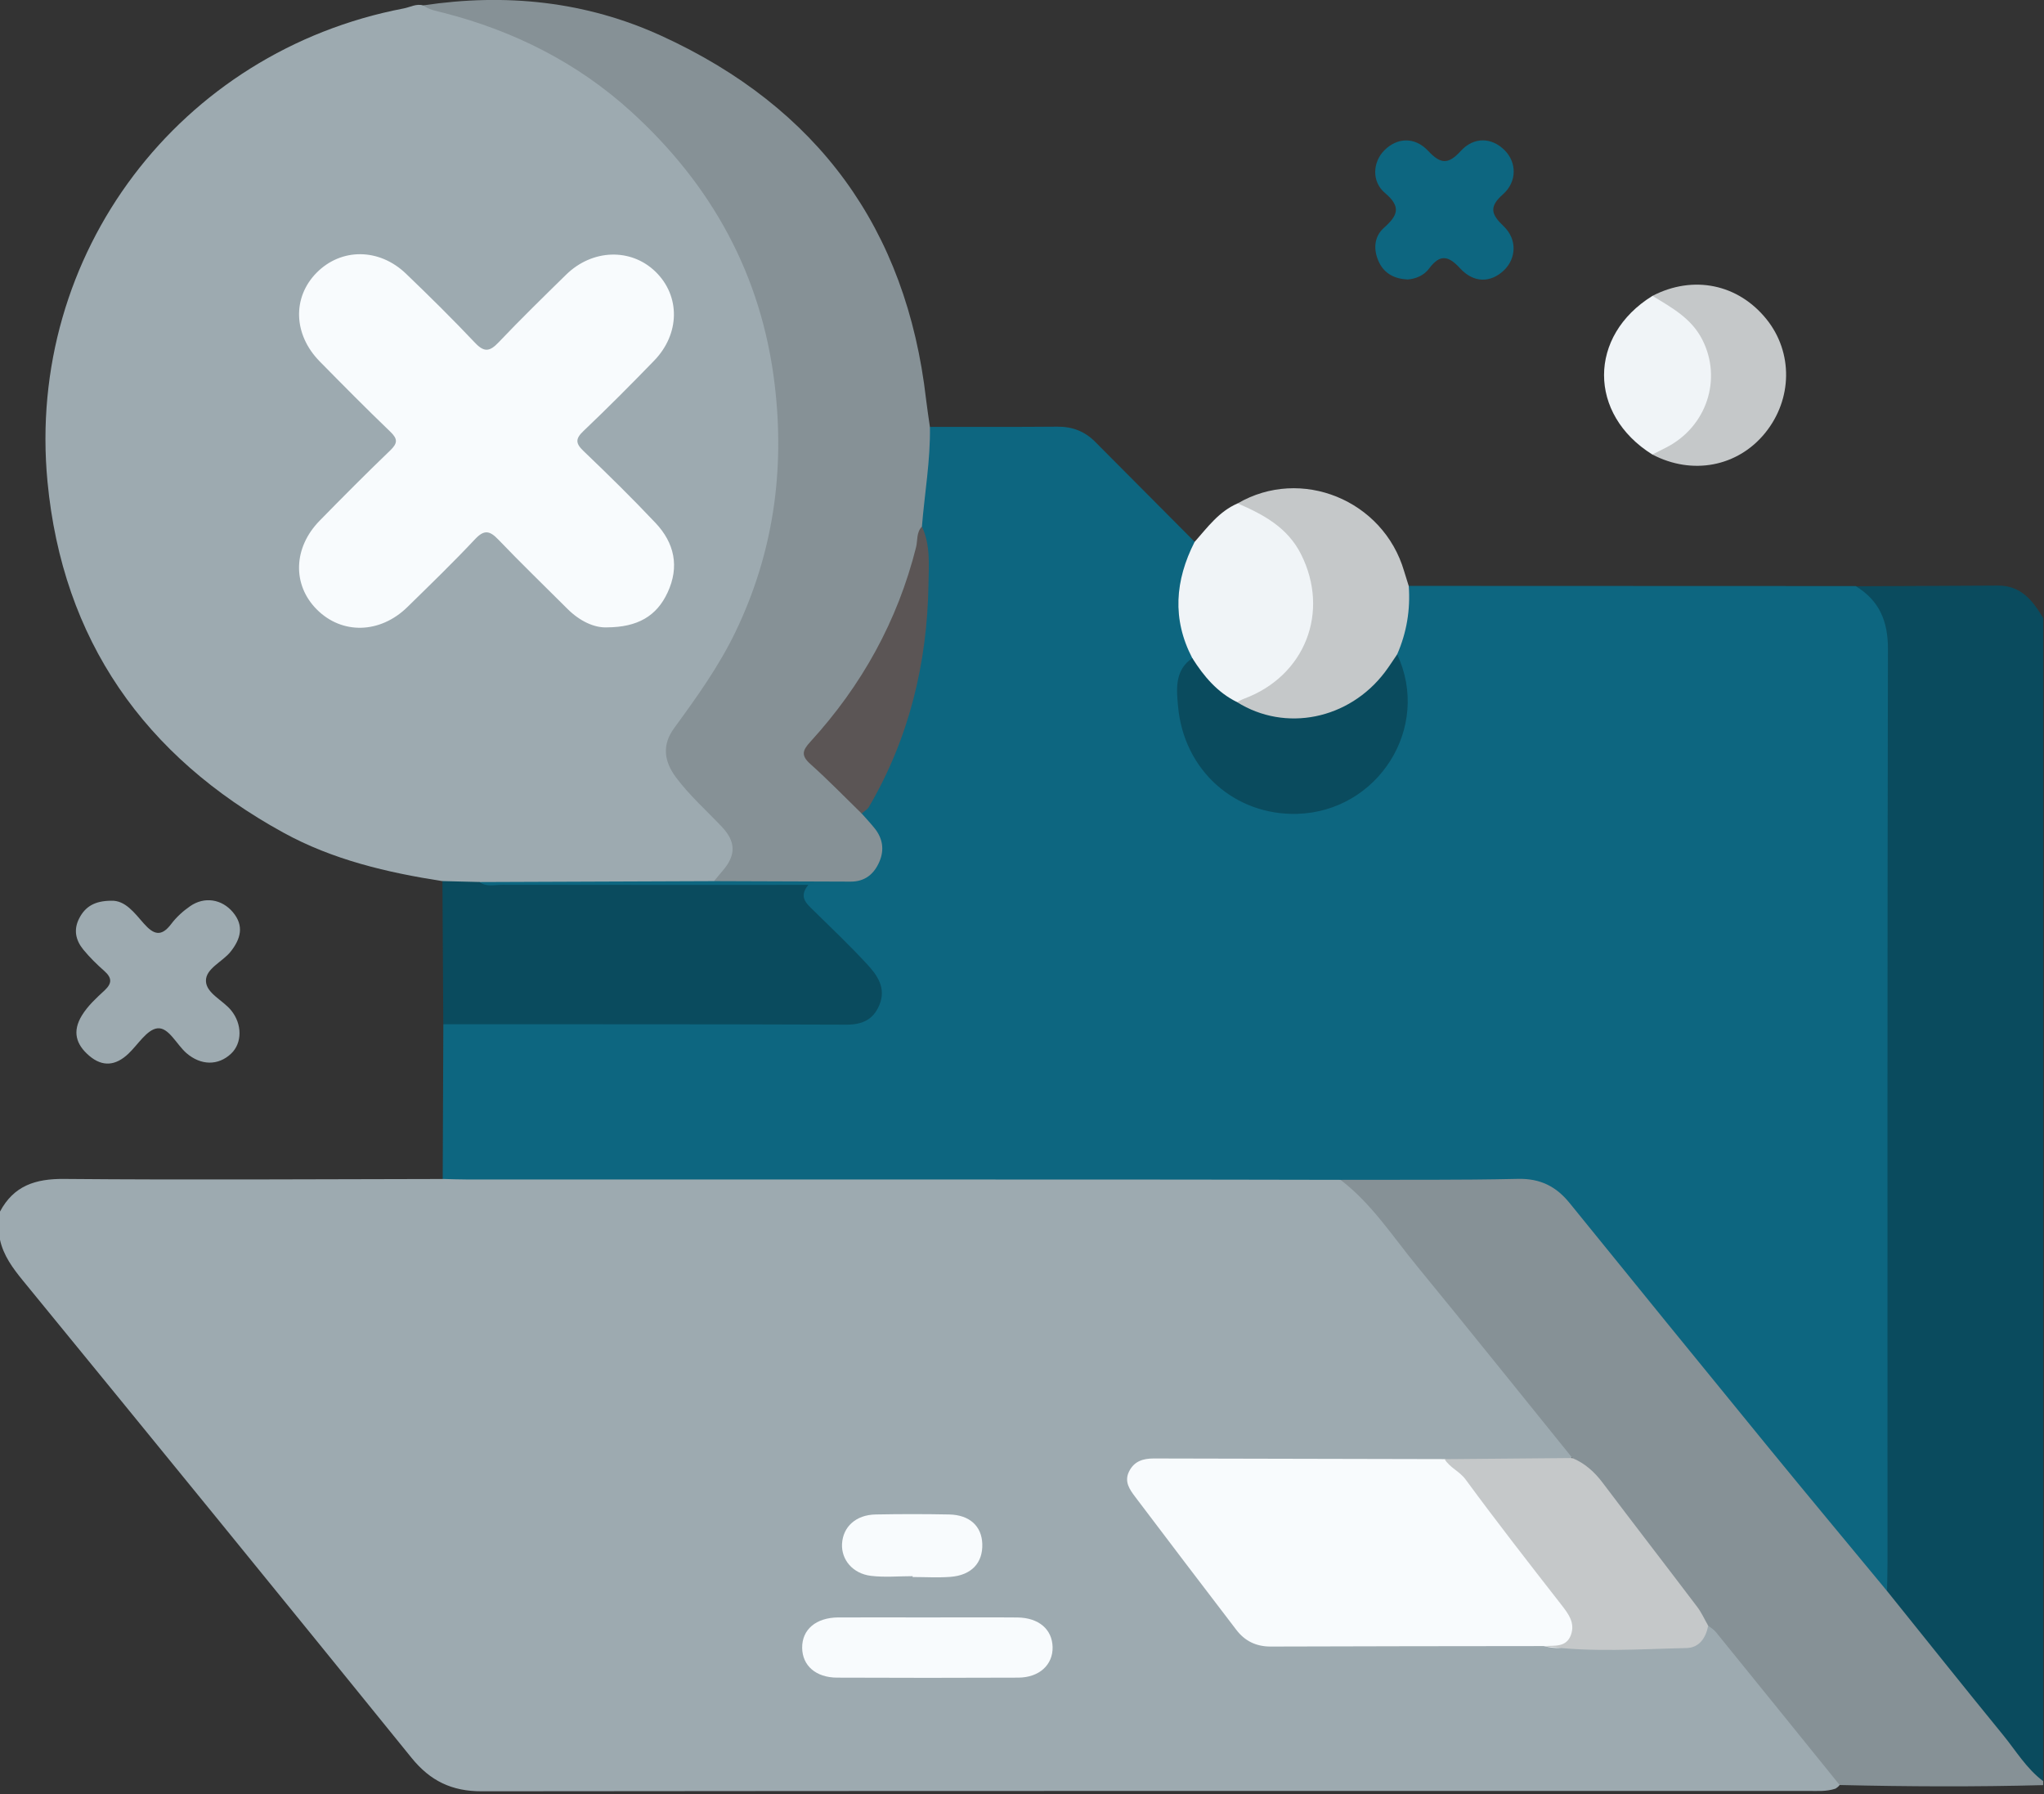 <svg width="384" height="337" viewBox="0 0 384 337" fill="none" xmlns="http://www.w3.org/2000/svg">
<rect x="0" y="0" width="384" height="337" fill="#333333" stroke="none"/>
<g clip-path="url(#clip0_525_391)">
<path d="M0 227.59C2.59 222.74 6.63 221.41 12.05 221.46C35.75 221.67 59.46 221.5 83.16 221.47C84.54 220.39 86.18 220.4 87.81 220.4C141.08 220.38 194.35 220.36 247.63 220.41C248.5 220.41 249.38 220.45 250.23 220.58C253.4 221.11 255.52 223.26 257.42 225.57C269.57 240.35 281.66 255.17 293.67 270.06C294.67 271.3 297.12 272.87 294.21 274.79C286.73 275.51 279.24 275.02 271.76 275.06C254.55 275.09 237.33 275.04 220.11 275.1C217.81 275.11 214.95 274.43 213.68 276.97C212.39 279.55 214.78 281.36 216.15 283.16C221.36 290 226.68 296.76 231.71 303.73C233.98 306.88 236.79 308.12 240.62 308.09C255.09 307.98 269.56 308.04 284.04 308.05C286.03 308.05 288.04 307.96 290.01 308.35C298.56 309.29 307.12 308.81 315.68 308.54C317.54 308.48 318.83 307.2 319.98 305.85C321.48 304.48 322.52 305.58 323.4 306.62C330.62 315.17 337.65 323.88 344.63 332.62C345.35 333.52 346.84 334.75 344.83 335.99C343.13 336.57 341.37 336.42 339.63 336.42C256.59 336.43 173.54 336.4 90.5 336.49C84.88 336.5 80.82 334.54 77.31 330.2C53.06 300.25 28.71 270.38 4.31 240.56C2.41 238.23 0.64 235.86 -0.01 232.84C0 231.08 0 229.34 0 227.59Z" fill="#9DAAB0"/>
<path d="M348.61 110.13C357.52 110.09 366.44 110.05 375.35 110C379.68 109.98 381.92 112.83 383.85 116.12C383.85 188.94 383.85 261.77 383.85 334.59C381.99 334.94 381.21 333.5 380.3 332.37C372.14 322.16 363.75 312.12 355.5 301.98C354.35 300.57 353.6 299.07 353.56 297.24C353.33 294.99 353.4 292.75 353.4 290.5C353.4 235.39 353.37 180.28 353.44 125.17C353.45 120.05 353.3 115.16 348.97 111.53C348.59 111.19 348.54 110.64 348.61 110.13Z" fill="#0A4B5E"/>
<path d="M354.51 298.86C361.77 307.88 368.97 316.94 376.3 325.9C378.72 328.86 380.7 332.23 383.84 334.58C383.84 334.83 383.84 335.08 383.84 335.33C371.1 335.67 358.35 335.61 345.61 335.31C337.86 325.72 330.11 316.13 322.34 306.56C321.96 306.09 321.4 305.77 320.92 305.39C318.52 304.08 317.52 301.54 315.98 299.53C310.94 292.95 305.68 286.53 300.92 279.74C299.34 277.48 296.83 276.23 295.41 273.9C285.66 261.84 275.97 249.74 266.14 237.75C261.59 232.2 257.67 226.08 251.86 221.65C253.17 220.3 254.88 220.67 256.45 220.67C265.81 220.63 275.18 220.89 284.52 220.56C289.73 220.38 293.3 222.45 296.36 226.3C303.41 235.18 310.65 243.91 317.8 252.7C328.8 266.23 339.84 279.74 350.88 293.24C352.32 294.97 353.75 296.7 354.51 298.86Z" fill="#869196"/>
<path d="M354.51 298.86C347.05 289.84 339.56 280.85 332.15 271.79C319.69 256.55 307.27 241.28 294.88 225.99C292.35 222.87 289.38 221.36 285.2 221.45C274.09 221.7 262.97 221.59 251.86 221.63C237.9 221.61 223.93 221.57 209.97 221.57C169.2 221.56 128.42 221.57 87.65 221.56C86.16 221.56 84.66 221.5 83.17 221.46C83.21 211.77 83.25 202.09 83.29 192.4C85.11 190.87 87.31 191.31 89.39 191.3C111.58 191.27 133.77 191.3 155.97 191.26C158.89 191.26 162.31 191.94 163.78 188.39C165.25 184.84 162.57 182.62 160.54 180.28C157.05 176.26 152.41 173.3 149.91 168.36C149.09 166.74 147.22 167.37 145.8 167.37C129.22 167.34 112.64 167.36 96.05 167.35C94.43 167.35 92.78 167.51 91.24 166.93C90.53 166.66 89.36 166.43 90.23 165.16C91.8 164.12 93.58 164.29 95.31 164.29C108.04 164.28 120.77 164.23 133.49 164.3C141.84 164.54 150.21 164.47 158.56 164.34C164.07 164.26 165.91 160.44 162.93 155.7C162.4 154.86 161.74 154.09 161.63 153.05C162.15 150.7 163.58 148.76 164.62 146.65C169.51 136.69 172.4 126.27 173.02 115.14C173.33 109.52 173.03 104.01 172.38 98.46C172.83 92.33 172.76 86.13 174.71 80.19C182.69 80.18 190.67 80.22 198.66 80.15C201.45 80.13 203.78 81.02 205.72 82.97C211.96 89.23 218.19 95.51 224.43 101.77C225 102.76 224.64 103.72 224.26 104.63C221.99 110.16 221.63 115.69 224.12 121.26C224.42 121.94 224.57 122.68 224.46 123.44C217.83 134.56 227.25 151.26 241.84 151.85C257.21 152.47 266.95 137.37 262.57 125.36C262.23 124.43 261.97 123.46 261.93 122.45C263.27 118.42 263.08 114.04 264.66 110.06C292.64 110.07 320.63 110.08 348.61 110.09C353.05 112.8 354.7 116.66 354.68 121.92C354.56 179.15 354.6 236.37 354.6 293.6C354.6 295.37 354.54 297.12 354.51 298.86Z" fill="#0D6680"/>
<path d="M134.15 165.52C119.45 165.58 104.75 165.63 90.05 165.69C87.7 167.09 85.39 166.94 83.12 165.52C72.72 163.9 62.54 161.52 53.24 156.41C27.1 142.06 11.76 120.22 8.92 90.46C4.85 47.67 33.73 9.64 75.86 1.58C77.07 1.35 78.21 0.64 79.51 1.02C114.04 6.54 142.28 36.8 146.51 71.45C149.28 94.15 144.16 114.74 130.48 133.15C124.67 140.97 124.8 142.94 131.68 150C132.99 151.34 134.36 152.62 135.64 153.98C139.89 158.51 139.39 162.33 134.15 165.52Z" fill="#9DAAB0"/>
<path d="M134.15 165.52C134.7 164.85 135.24 164.17 135.81 163.51C138.28 160.64 138.25 158.11 135.63 155.33C132.73 152.26 129.56 149.46 127 146.04C124.68 142.92 124.39 139.88 126.64 136.79C130.89 130.97 135.08 125.14 138.22 118.6C145.28 103.86 147.47 88.45 145.54 72.26C143.09 51.69 133.73 34.77 118.61 21C108.53 11.82 96.559 5.79 83.309 2.4C81.99 2.06 80.639 1.86 79.519 1.01C94.99 -1.31 110.05 0.22 124.3 6.75C153.61 20.18 170.3 42.94 173.98 75.03C174.18 76.76 174.46 78.48 174.7 80.2C174.81 86.49 173.7 92.67 173.2 98.91C173.28 104.93 170.91 110.34 168.66 115.69C165.27 123.76 160.64 131.13 154.81 137.72C151.65 141.29 151.82 141.55 155.08 145.05C157.42 147.57 160.54 149.42 161.88 152.81C162.69 153.73 163.54 154.63 164.31 155.59C165.83 157.48 166.17 159.61 165.22 161.84C164.22 164.19 162.5 165.62 159.8 165.61C151.26 165.58 142.71 165.55 134.15 165.52Z" fill="#869196"/>
<path d="M83.12 165.51C85.43 165.57 87.74 165.63 90.05 165.68C91.4 166.67 92.96 166.19 94.41 166.2C113.39 166.24 132.38 166.22 151.86 166.22C150 168.5 151.48 169.7 152.82 171.01C156.2 174.33 159.64 177.61 162.86 181.08C164.82 183.19 166.54 185.61 165.2 188.8C164.05 191.55 162 192.49 158.98 192.48C133.75 192.38 108.51 192.41 83.28 192.4C83.23 183.45 83.18 174.48 83.12 165.51Z" fill="#0A4B5E"/>
<path d="M264.66 110.1C264.98 114.55 264.27 118.83 262.48 122.92C262.47 126.11 260.35 128.21 258.25 130.01C251.78 135.55 244.3 137.21 236.05 134.84C234.52 134.4 232.94 133.9 232.21 132.22C232.47 130.54 234 130.35 235.17 129.72C241.68 126.19 245.58 120.93 245.67 113.37C245.77 105.8 242.17 100.4 235.45 96.96C234.34 96.39 232.65 96.38 232.52 94.56C244.41 87.63 259.86 93.92 263.78 107.27C264.06 108.21 264.36 109.15 264.66 110.1Z" fill="#C5C8C9"/>
<path d="M20.88 169.2C23.52 169.09 25.24 171.46 27.01 173.47C28.87 175.58 30.3 176.05 32.18 173.55C33.14 172.28 34.39 171.14 35.71 170.23C38.39 168.36 41.66 168.88 43.74 171.34C45.92 173.92 45.21 176.38 43.33 178.76C41.8 180.69 38.62 181.94 38.69 184.29C38.76 186.59 41.86 187.88 43.42 189.79C45.53 192.37 45.52 195.95 43.41 197.93C40.98 200.22 37.73 200.16 35.02 197.82C33.16 196.2 31.69 192.93 29.57 193.17C27.59 193.4 25.91 196.25 24.1 197.96C21.76 200.16 19.31 200.49 16.77 198.33C14.26 196.19 13.55 193.75 15.39 190.74C16.53 188.89 18.1 187.48 19.64 186.05C21.1 184.69 21.03 183.67 19.59 182.39C18.19 181.15 16.84 179.83 15.66 178.39C14.23 176.64 13.76 174.67 14.89 172.49C16.05 170.25 17.85 169.22 20.88 169.2Z" fill="#9DAAB0"/>
<path d="M232.52 94.56C237.36 96.66 241.89 99.07 244.43 104.13C249.87 114.96 245.19 126.97 233.75 131.24C233.28 131.41 232.85 131.67 232.4 131.9C228.6 131.37 224.74 127.57 224 123.64C220.16 116.29 220.76 109.02 224.42 101.81C226.84 99.07 229.01 96.06 232.52 94.56Z" fill="#F0F4F7"/>
<path d="M264.46 52.5C261.96 52.39 260.11 51.37 259.11 49.34C257.99 47.06 258.05 44.52 260 42.79C262.58 40.49 263.3 38.87 260.19 36.25C257.63 34.09 257.91 30.43 260.05 28.26C262.43 25.84 265.77 25.63 268.31 28.35C270.62 30.82 272.06 30.96 274.41 28.38C276.93 25.62 280.27 25.82 282.67 28.22C284.92 30.47 285.07 34.1 282.35 36.51C279.67 38.88 280.17 40.29 282.48 42.49C285.07 44.95 284.86 48.57 282.53 50.79C280.07 53.13 276.88 53.22 274.29 50.39C272.06 47.96 270.51 47.75 268.5 50.42C267.52 51.76 265.97 52.38 264.46 52.5Z" fill="#0D6680"/>
<path d="M310.44 55.58C318.1 51.61 326.55 53.34 331.88 59.98C336.87 66.19 336.76 74.98 331.62 81.32C326.47 87.68 317.92 89.31 310.43 85.38C310.29 83.81 311.72 83.76 312.58 83.25C323.09 77.05 323.33 64.84 313.07 58.27C312.01 57.6 310.35 57.41 310.44 55.58Z" fill="#C5C8C9"/>
<path d="M310.44 55.58C314.04 57.77 317.77 59.79 319.8 63.79C323.59 71.21 320.62 80.18 313.03 84.06C312.16 84.5 311.29 84.94 310.42 85.38C298.32 77.82 298.32 63.08 310.44 55.58Z" fill="#F0F4F7"/>
<path d="M290.02 309.21C272.92 309.23 255.83 309.24 238.73 309.3C236.02 309.31 233.88 308.28 232.27 306.17C225.92 297.86 219.58 289.55 213.28 281.2C212.24 279.82 211.16 278.34 212.11 276.42C213.07 274.47 214.76 273.97 216.76 273.97C234.98 274.02 253.2 274.05 271.42 274.09C273.5 274.75 275.05 276.01 276.42 277.76C282.47 285.52 288.23 293.49 294.31 301.22C294.46 301.42 294.62 301.61 294.76 301.82C296.02 303.66 296.82 305.66 295.64 307.75C294.35 310.06 292.15 309.7 290.02 309.21Z" fill="#F8FBFD"/>
<path d="M290.02 309.21C291.96 309.08 294.24 309.53 295.12 307.13C295.95 304.88 294.68 303.18 293.32 301.44C287.25 293.66 281.18 285.87 275.34 277.92C274.19 276.35 272.37 275.71 271.4 274.1C279.4 274.03 287.4 273.96 295.4 273.89C297.74 274.88 299.53 276.47 301.07 278.51C306.96 286.32 312.95 294.06 318.86 301.86C319.67 302.93 320.23 304.2 320.91 305.38C320.48 307.69 319.22 309.53 316.83 309.58C307.9 309.78 298.94 310.44 290.02 309.21Z" fill="#C5C8C9"/>
<path d="M174.31 303.83C179.92 303.83 185.53 303.79 191.14 303.84C195.15 303.88 197.68 306.07 197.75 309.41C197.82 312.73 195.24 315.12 191.31 315.14C179.96 315.19 168.62 315.19 157.27 315.14C153.27 315.13 150.74 312.88 150.7 309.55C150.66 306.11 153.29 303.86 157.48 303.83C163.09 303.81 168.7 303.83 174.31 303.83Z" fill="#F8FBFD"/>
<path d="M171.46 296.08C168.85 296.08 166.2 296.33 163.63 296.02C160.19 295.6 158.04 292.98 158.19 290.02C158.36 286.8 160.8 284.56 164.49 284.49C169.1 284.4 173.71 284.4 178.32 284.49C182.16 284.57 184.43 286.68 184.54 290.01C184.66 293.58 182.51 295.91 178.55 296.21C176.2 296.39 173.82 296.24 171.45 296.24C171.46 296.18 171.46 296.13 171.46 296.08Z" fill="#F8FBFD"/>
<path d="M224 123.63C226.15 127.04 228.69 130.06 232.4 131.89C241.47 137.57 253.41 135.17 260.16 126.28C260.98 125.2 261.71 124.04 262.48 122.92C268.94 136.71 258.84 152.45 243.71 152.88C232.07 153.21 222.38 144.8 221.31 132.61C221.03 129.52 220.65 125.87 224 123.63Z" fill="#0A4B5E"/>
<path d="M161.88 152.82C158.68 149.7 155.56 146.49 152.23 143.51C150.46 141.92 150.74 140.97 152.24 139.34C161.87 128.81 168.61 116.68 172.1 102.79C172.42 101.5 172.13 100 173.2 98.92C174.85 102.39 174.48 106.32 174.43 109.79C174.2 124.56 170.79 138.69 163.23 151.6C162.93 152.09 162.33 152.41 161.88 152.82Z" fill="#5B5555"/>
<path d="M114 117.85C111.66 117.95 108.92 116.69 106.6 114.37C102.28 110.05 97.88 105.81 93.65 101.39C92.02 99.69 90.99 99.42 89.23 101.3C85.14 105.66 80.83 109.83 76.55 114.02C71.41 119.06 64.24 119.23 59.51 114.48C54.89 109.84 55.08 102.88 60.06 97.8C64.42 93.35 68.82 88.92 73.32 84.6C74.71 83.26 74.75 82.46 73.33 81.1C68.83 76.78 64.45 72.35 60.07 67.9C55.1 62.85 54.89 55.87 59.49 51.22C64.11 46.56 71.23 46.57 76.27 51.41C80.68 55.64 85.03 59.94 89.23 64.38C90.98 66.24 92.02 66.04 93.67 64.31C97.79 59.97 102.08 55.79 106.35 51.6C111.28 46.77 118.53 46.56 123.14 51.03C127.83 55.58 127.78 62.71 122.88 67.76C118.54 72.24 114.14 76.66 109.62 80.96C108.06 82.44 108.12 83.29 109.64 84.74C114.24 89.14 118.78 93.6 123.14 98.22C126.71 101.99 127.68 106.46 125.42 111.3C123.38 115.71 119.82 117.83 114 117.85Z" fill="#F8FBFD"/>
</g>
<defs>
<clipPath id="clip0_525_391">
<rect width="383.84" height="336.49" fill="white"/>
</clipPath>
</defs>
</svg>
